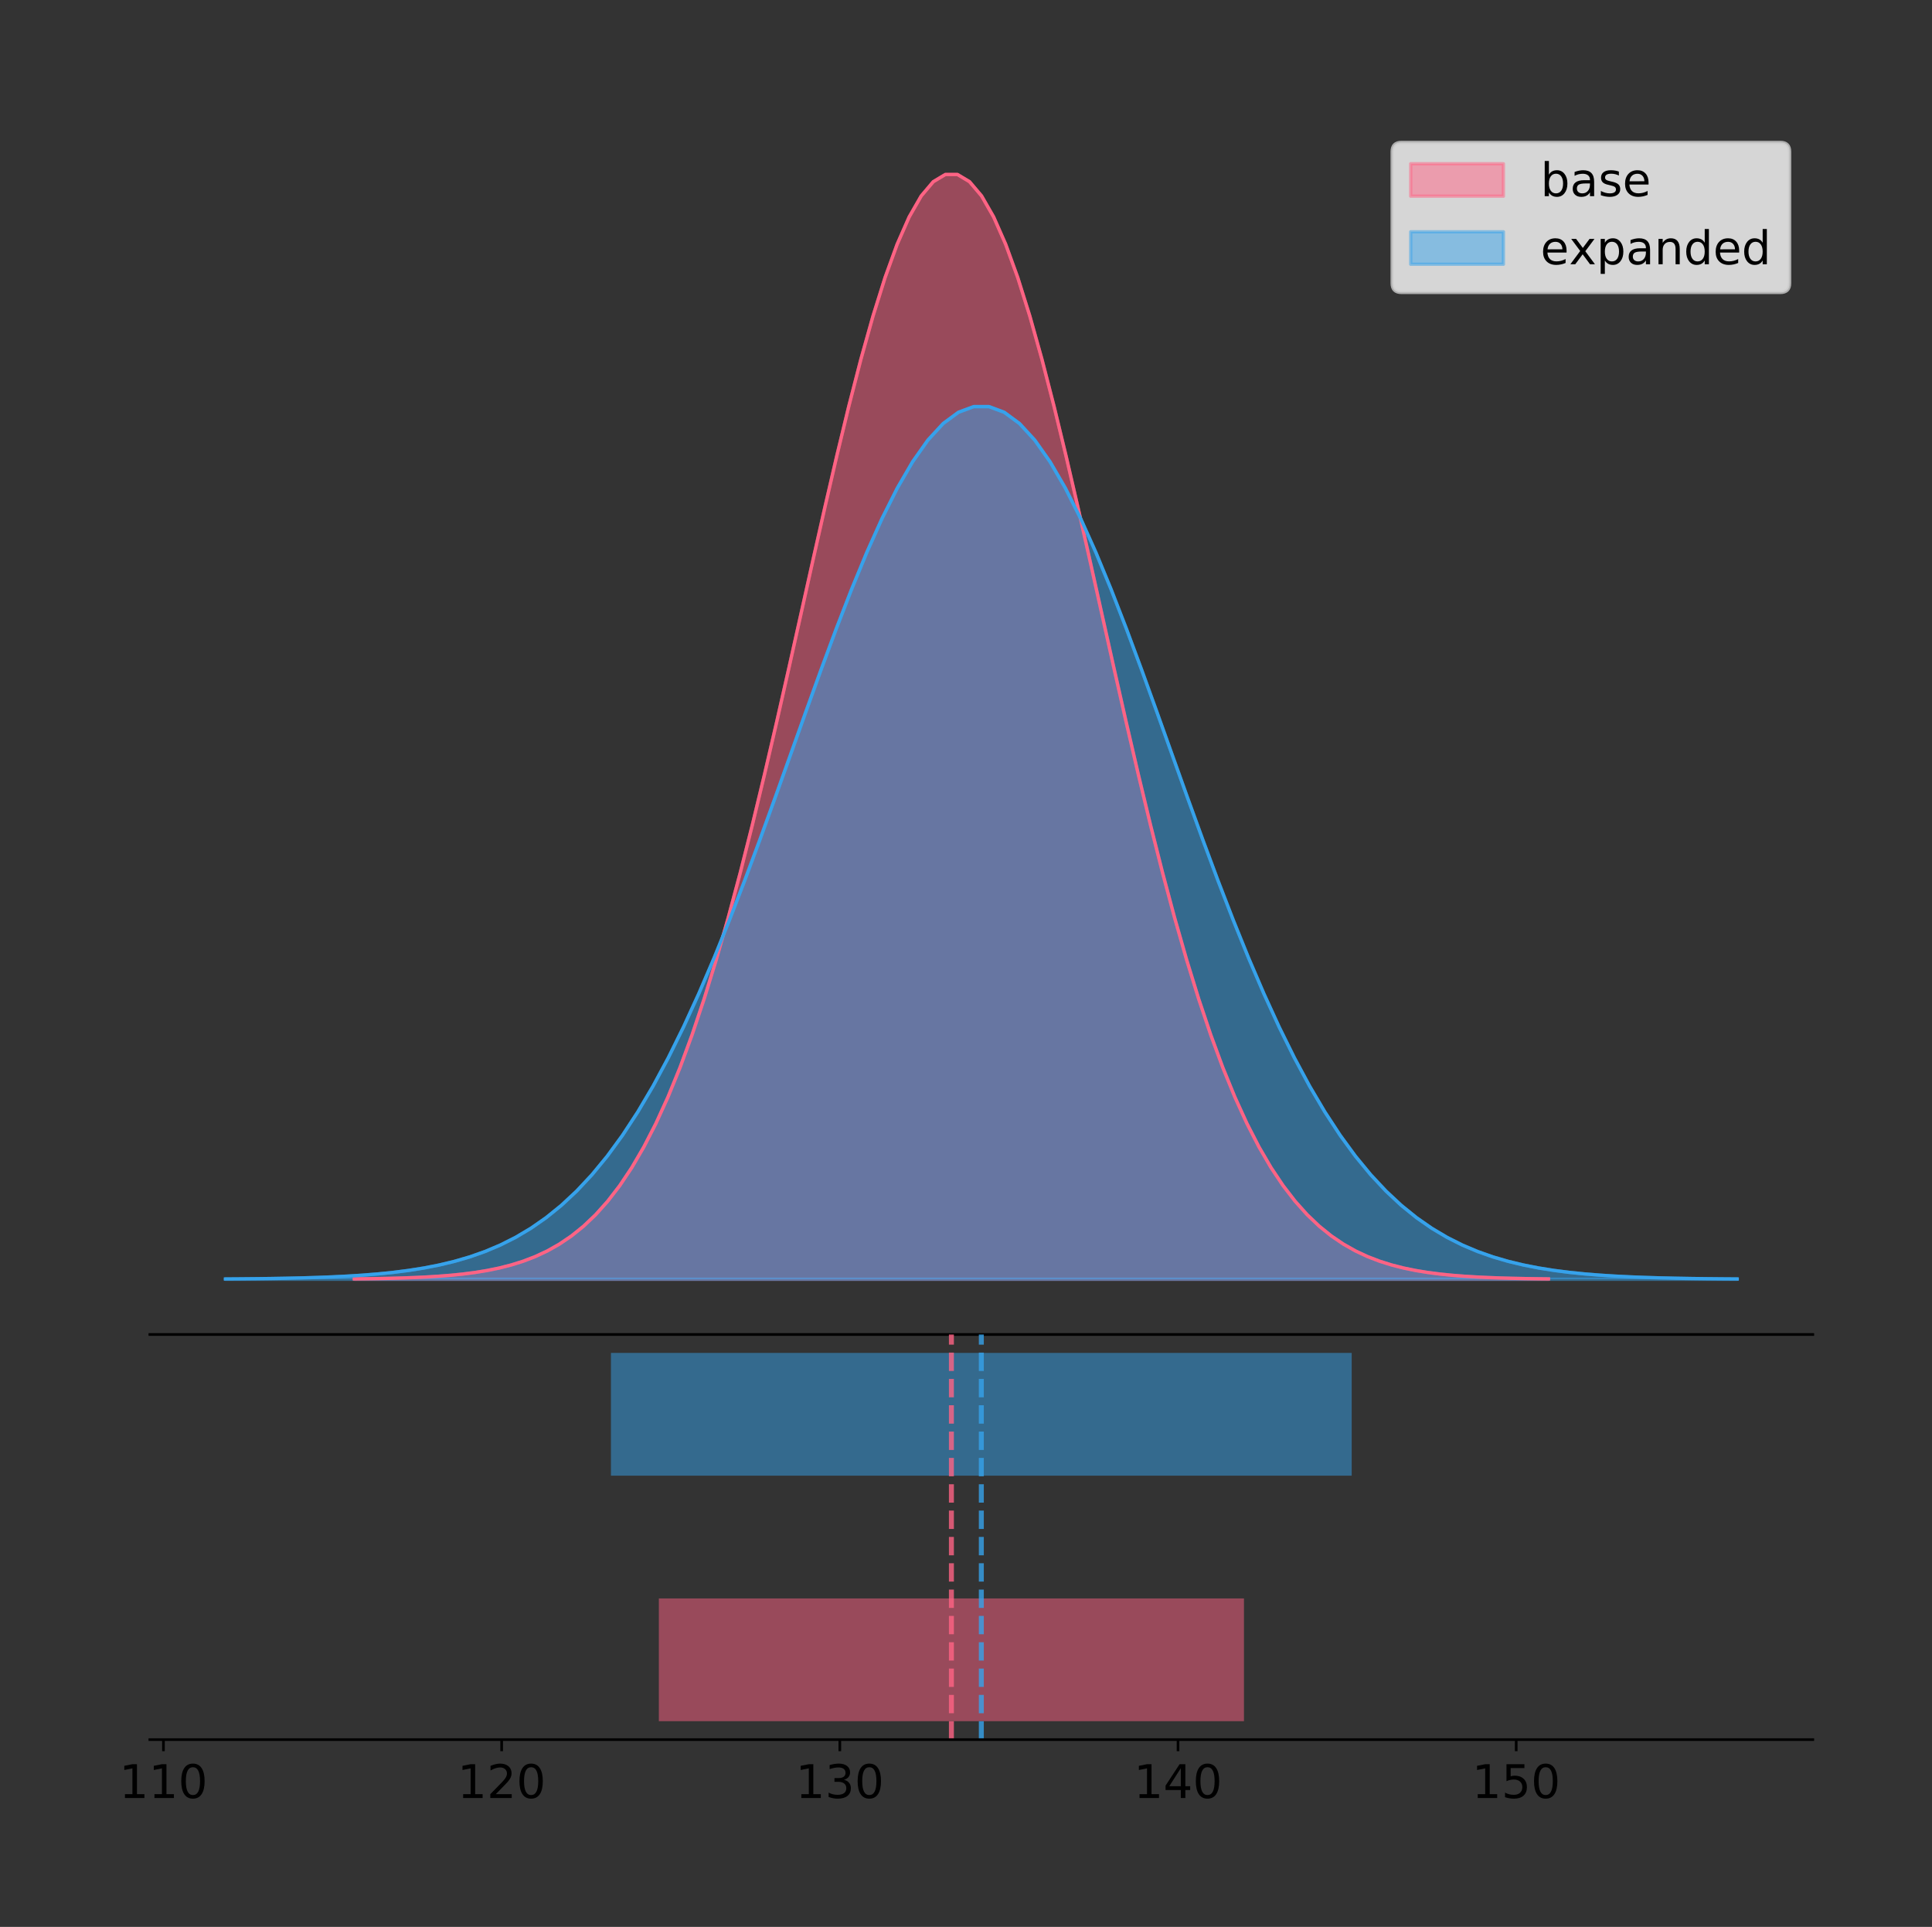 <?xml version="1.0" encoding="utf-8" standalone="no"?>
<!DOCTYPE svg PUBLIC "-//W3C//DTD SVG 1.1//EN"
  "http://www.w3.org/Graphics/SVG/1.1/DTD/svg11.dtd">
<!-- Created with matplotlib (https://matplotlib.org/) -->
<svg height="581.789pt" version="1.1" viewBox="0 0 583.457 581.789" width="583.457pt" xmlns="http://www.w3.org/2000/svg" xmlns:xlink="http://www.w3.org/1999/xlink">
 <rect x="0" y="0" width="583.457" height="581.789" fill="#333333" stroke="none"/>
 <defs>
  <style type="text/css">
*{stroke-linecap:butt;stroke-linejoin:round;}
  </style>
 </defs>
 <g id="figure_1">
  <g id="patch_1">
   <path d="M 0 581.789 
L 583.457 581.789 
L 583.457 0 
L 0 0 
z
" style="fill:none;"/>
  </g>
  <g id="axes_1">
   <g id="patch_2">
    <path d="M 45.257 402.93 
L 547.457 402.93 
L 547.457 36 
L 45.257 36 
z
" style="fill:none;"/>
   </g>
   <g id="PolyCollection_1">
    <defs>
     <path d="M 107.011 -195.538 
L 107.011 -195.65 
L 110.654 -195.692 
L 114.297 -195.749 
L 117.939 -195.825 
L 121.582 -195.925 
L 125.225 -196.058 
L 128.867 -196.23 
L 132.51 -196.455 
L 136.152 -196.744 
L 139.795 -197.115 
L 143.438 -197.585 
L 147.08 -198.179 
L 150.723 -198.923 
L 154.365 -199.848 
L 158.008 -200.99 
L 161.651 -202.39 
L 165.293 -204.093 
L 168.936 -206.151 
L 172.579 -208.617 
L 176.221 -211.552 
L 179.864 -215.017 
L 183.506 -219.078 
L 187.149 -223.801 
L 190.792 -229.25 
L 194.434 -235.488 
L 198.077 -242.572 
L 201.719 -250.552 
L 205.362 -259.468 
L 209.005 -269.344 
L 212.647 -280.192 
L 216.29 -292.002 
L 219.933 -304.744 
L 223.575 -318.365 
L 227.218 -332.786 
L 230.86 -347.901 
L 234.503 -363.58 
L 238.146 -379.667 
L 241.788 -395.98 
L 245.431 -412.318 
L 249.074 -428.462 
L 252.716 -444.18 
L 256.359 -459.23 
L 260.001 -473.372 
L 263.644 -486.366 
L 267.287 -497.987 
L 270.929 -508.025 
L 274.572 -516.294 
L 278.214 -522.64 
L 281.857 -526.94 
L 285.5 -529.111 
L 289.142 -529.111 
L 292.785 -526.94 
L 296.428 -522.64 
L 300.07 -516.294 
L 303.713 -508.025 
L 307.355 -497.987 
L 310.998 -486.366 
L 314.641 -473.372 
L 318.283 -459.23 
L 321.926 -444.18 
L 325.568 -428.462 
L 329.211 -412.318 
L 332.854 -395.98 
L 336.496 -379.667 
L 340.139 -363.58 
L 343.782 -347.901 
L 347.424 -332.786 
L 351.067 -318.365 
L 354.709 -304.744 
L 358.352 -292.002 
L 361.995 -280.192 
L 365.637 -269.344 
L 369.28 -259.468 
L 372.923 -250.552 
L 376.565 -242.572 
L 380.208 -235.488 
L 383.85 -229.25 
L 387.493 -223.801 
L 391.136 -219.078 
L 394.778 -215.017 
L 398.421 -211.552 
L 402.063 -208.617 
L 405.706 -206.151 
L 409.349 -204.093 
L 412.991 -202.39 
L 416.634 -200.99 
L 420.277 -199.848 
L 423.919 -198.923 
L 427.562 -198.179 
L 431.204 -197.585 
L 434.847 -197.115 
L 438.49 -196.744 
L 442.132 -196.455 
L 445.775 -196.23 
L 449.418 -196.058 
L 453.06 -195.925 
L 456.703 -195.825 
L 460.345 -195.749 
L 463.988 -195.692 
L 467.631 -195.65 
L 467.631 -195.538 
L 467.631 -195.538 
L 463.988 -195.538 
L 460.345 -195.538 
L 456.703 -195.538 
L 453.06 -195.538 
L 449.418 -195.538 
L 445.775 -195.538 
L 442.132 -195.538 
L 438.49 -195.538 
L 434.847 -195.538 
L 431.204 -195.538 
L 427.562 -195.538 
L 423.919 -195.538 
L 420.277 -195.538 
L 416.634 -195.538 
L 412.991 -195.538 
L 409.349 -195.538 
L 405.706 -195.538 
L 402.063 -195.538 
L 398.421 -195.538 
L 394.778 -195.538 
L 391.136 -195.538 
L 387.493 -195.538 
L 383.85 -195.538 
L 380.208 -195.538 
L 376.565 -195.538 
L 372.923 -195.538 
L 369.28 -195.538 
L 365.637 -195.538 
L 361.995 -195.538 
L 358.352 -195.538 
L 354.709 -195.538 
L 351.067 -195.538 
L 347.424 -195.538 
L 343.782 -195.538 
L 340.139 -195.538 
L 336.496 -195.538 
L 332.854 -195.538 
L 329.211 -195.538 
L 325.568 -195.538 
L 321.926 -195.538 
L 318.283 -195.538 
L 314.641 -195.538 
L 310.998 -195.538 
L 307.355 -195.538 
L 303.713 -195.538 
L 300.07 -195.538 
L 296.428 -195.538 
L 292.785 -195.538 
L 289.142 -195.538 
L 285.5 -195.538 
L 281.857 -195.538 
L 278.214 -195.538 
L 274.572 -195.538 
L 270.929 -195.538 
L 267.287 -195.538 
L 263.644 -195.538 
L 260.001 -195.538 
L 256.359 -195.538 
L 252.716 -195.538 
L 249.074 -195.538 
L 245.431 -195.538 
L 241.788 -195.538 
L 238.146 -195.538 
L 234.503 -195.538 
L 230.86 -195.538 
L 227.218 -195.538 
L 223.575 -195.538 
L 219.933 -195.538 
L 216.29 -195.538 
L 212.647 -195.538 
L 209.005 -195.538 
L 205.362 -195.538 
L 201.719 -195.538 
L 198.077 -195.538 
L 194.434 -195.538 
L 190.792 -195.538 
L 187.149 -195.538 
L 183.506 -195.538 
L 179.864 -195.538 
L 176.221 -195.538 
L 172.579 -195.538 
L 168.936 -195.538 
L 165.293 -195.538 
L 161.651 -195.538 
L 158.008 -195.538 
L 154.365 -195.538 
L 150.723 -195.538 
L 147.08 -195.538 
L 143.438 -195.538 
L 139.795 -195.538 
L 136.152 -195.538 
L 132.51 -195.538 
L 128.867 -195.538 
L 125.225 -195.538 
L 121.582 -195.538 
L 117.939 -195.538 
L 114.297 -195.538 
L 110.654 -195.538 
L 107.011 -195.538 
z
" id="m937a889ac1" style="stroke:#ff6384;stroke-opacity:0.5;"/>
    </defs>
    <g clip-path="url(#p62adaef7a5)">
     <use style="fill:#ff6384;fill-opacity:0.5;stroke:#ff6384;stroke-opacity:0.5;" x="0" xlink:href="#m937a889ac1" y="581.789"/>
    </g>
   </g>
   <g id="PolyCollection_2">
    <defs>
     <path d="M 68.084 -195.538 
L 68.084 -195.626 
L 72.696 -195.66 
L 77.307 -195.705 
L 81.919 -195.765 
L 86.53 -195.844 
L 91.142 -195.948 
L 95.753 -196.085 
L 100.365 -196.262 
L 104.977 -196.491 
L 109.588 -196.783 
L 114.2 -197.155 
L 118.811 -197.624 
L 123.423 -198.212 
L 128.034 -198.942 
L 132.646 -199.845 
L 137.258 -200.95 
L 141.869 -202.296 
L 146.481 -203.921 
L 151.092 -205.869 
L 155.704 -208.187 
L 160.315 -210.924 
L 164.927 -214.132 
L 169.538 -217.862 
L 174.15 -222.167 
L 178.762 -227.094 
L 183.373 -232.69 
L 187.985 -238.993 
L 192.596 -246.035 
L 197.208 -253.837 
L 201.819 -262.405 
L 206.431 -271.734 
L 211.043 -281.799 
L 215.654 -292.558 
L 220.266 -303.948 
L 224.877 -315.888 
L 229.489 -328.273 
L 234.1 -340.979 
L 238.712 -353.865 
L 243.324 -366.77 
L 247.935 -379.522 
L 252.547 -391.937 
L 257.158 -403.825 
L 261.77 -414.995 
L 266.381 -425.259 
L 270.993 -434.438 
L 275.605 -442.367 
L 280.216 -448.899 
L 284.828 -453.911 
L 289.439 -457.308 
L 294.051 -459.023 
L 298.662 -459.023 
L 303.274 -457.308 
L 307.886 -453.911 
L 312.497 -448.899 
L 317.109 -442.367 
L 321.72 -434.438 
L 326.332 -425.259 
L 330.943 -414.995 
L 335.555 -403.825 
L 340.167 -391.937 
L 344.778 -379.522 
L 349.39 -366.77 
L 354.001 -353.865 
L 358.613 -340.979 
L 363.224 -328.273 
L 367.836 -315.888 
L 372.448 -303.948 
L 377.059 -292.558 
L 381.671 -281.799 
L 386.282 -271.734 
L 390.894 -262.405 
L 395.505 -253.837 
L 400.117 -246.035 
L 404.729 -238.993 
L 409.34 -232.69 
L 413.952 -227.094 
L 418.563 -222.167 
L 423.175 -217.862 
L 427.786 -214.132 
L 432.398 -210.924 
L 437.01 -208.187 
L 441.621 -205.869 
L 446.233 -203.921 
L 450.844 -202.296 
L 455.456 -200.95 
L 460.067 -199.845 
L 464.679 -198.942 
L 469.291 -198.212 
L 473.902 -197.624 
L 478.514 -197.155 
L 483.125 -196.783 
L 487.737 -196.491 
L 492.348 -196.262 
L 496.96 -196.085 
L 501.572 -195.948 
L 506.183 -195.844 
L 510.795 -195.765 
L 515.406 -195.705 
L 520.018 -195.66 
L 524.629 -195.626 
L 524.629 -195.538 
L 524.629 -195.538 
L 520.018 -195.538 
L 515.406 -195.538 
L 510.795 -195.538 
L 506.183 -195.538 
L 501.572 -195.538 
L 496.96 -195.538 
L 492.348 -195.538 
L 487.737 -195.538 
L 483.125 -195.538 
L 478.514 -195.538 
L 473.902 -195.538 
L 469.291 -195.538 
L 464.679 -195.538 
L 460.067 -195.538 
L 455.456 -195.538 
L 450.844 -195.538 
L 446.233 -195.538 
L 441.621 -195.538 
L 437.01 -195.538 
L 432.398 -195.538 
L 427.786 -195.538 
L 423.175 -195.538 
L 418.563 -195.538 
L 413.952 -195.538 
L 409.34 -195.538 
L 404.729 -195.538 
L 400.117 -195.538 
L 395.505 -195.538 
L 390.894 -195.538 
L 386.282 -195.538 
L 381.671 -195.538 
L 377.059 -195.538 
L 372.448 -195.538 
L 367.836 -195.538 
L 363.224 -195.538 
L 358.613 -195.538 
L 354.001 -195.538 
L 349.39 -195.538 
L 344.778 -195.538 
L 340.167 -195.538 
L 335.555 -195.538 
L 330.943 -195.538 
L 326.332 -195.538 
L 321.72 -195.538 
L 317.109 -195.538 
L 312.497 -195.538 
L 307.886 -195.538 
L 303.274 -195.538 
L 298.662 -195.538 
L 294.051 -195.538 
L 289.439 -195.538 
L 284.828 -195.538 
L 280.216 -195.538 
L 275.605 -195.538 
L 270.993 -195.538 
L 266.381 -195.538 
L 261.77 -195.538 
L 257.158 -195.538 
L 252.547 -195.538 
L 247.935 -195.538 
L 243.324 -195.538 
L 238.712 -195.538 
L 234.1 -195.538 
L 229.489 -195.538 
L 224.877 -195.538 
L 220.266 -195.538 
L 215.654 -195.538 
L 211.043 -195.538 
L 206.431 -195.538 
L 201.819 -195.538 
L 197.208 -195.538 
L 192.596 -195.538 
L 187.985 -195.538 
L 183.373 -195.538 
L 178.762 -195.538 
L 174.15 -195.538 
L 169.538 -195.538 
L 164.927 -195.538 
L 160.315 -195.538 
L 155.704 -195.538 
L 151.092 -195.538 
L 146.481 -195.538 
L 141.869 -195.538 
L 137.258 -195.538 
L 132.646 -195.538 
L 128.034 -195.538 
L 123.423 -195.538 
L 118.811 -195.538 
L 114.2 -195.538 
L 109.588 -195.538 
L 104.977 -195.538 
L 100.365 -195.538 
L 95.753 -195.538 
L 91.142 -195.538 
L 86.53 -195.538 
L 81.919 -195.538 
L 77.307 -195.538 
L 72.696 -195.538 
L 68.084 -195.538 
z
" id="mda57b1b134" style="stroke:#36a2eb;stroke-opacity:0.5;"/>
    </defs>
    <g clip-path="url(#p62adaef7a5)">
     <use style="fill:#36a2eb;fill-opacity:0.5;stroke:#36a2eb;stroke-opacity:0.5;" x="0" xlink:href="#mda57b1b134" y="581.789"/>
    </g>
   </g>
   <g id="line2d_1">
    <path clip-path="url(#p62adaef7a5)" d="M 107.011 386.139 
L 110.654 386.097 
L 114.297 386.04 
L 117.939 385.965 
L 121.582 385.864 
L 125.225 385.732 
L 128.867 385.559 
L 132.51 385.334 
L 136.152 385.045 
L 139.795 384.675 
L 143.438 384.204 
L 147.08 383.61 
L 150.723 382.867 
L 154.365 381.941 
L 158.008 380.799 
L 161.651 379.399 
L 165.293 377.696 
L 168.936 375.639 
L 172.579 373.172 
L 176.221 370.238 
L 179.864 366.772 
L 183.506 362.711 
L 187.149 357.989 
L 190.792 352.539 
L 194.434 346.301 
L 198.077 339.217 
L 201.719 331.237 
L 205.362 322.322 
L 209.005 312.445 
L 212.647 301.597 
L 216.29 289.787 
L 219.933 277.045 
L 223.575 263.424 
L 227.218 249.004 
L 230.86 233.888 
L 234.503 218.209 
L 238.146 202.123 
L 241.788 185.809 
L 245.431 169.471 
L 249.074 153.327 
L 252.716 137.61 
L 256.359 122.559 
L 260.001 108.418 
L 263.644 95.423 
L 267.287 83.803 
L 270.929 73.765 
L 274.572 65.495 
L 278.214 59.15 
L 281.857 54.85 
L 285.5 52.679 
L 289.142 52.679 
L 292.785 54.85 
L 296.428 59.15 
L 300.07 65.495 
L 303.713 73.765 
L 307.355 83.803 
L 310.998 95.423 
L 314.641 108.418 
L 318.283 122.559 
L 321.926 137.61 
L 325.568 153.327 
L 329.211 169.471 
L 332.854 185.809 
L 336.496 202.123 
L 340.139 218.209 
L 343.782 233.888 
L 347.424 249.004 
L 351.067 263.424 
L 354.709 277.045 
L 358.352 289.787 
L 361.995 301.597 
L 365.637 312.445 
L 369.28 322.322 
L 372.923 331.237 
L 376.565 339.217 
L 380.208 346.301 
L 383.85 352.539 
L 387.493 357.989 
L 391.136 362.711 
L 394.778 366.772 
L 398.421 370.238 
L 402.063 373.172 
L 405.706 375.639 
L 409.349 377.696 
L 412.991 379.399 
L 416.634 380.799 
L 420.277 381.941 
L 423.919 382.867 
L 427.562 383.61 
L 431.204 384.204 
L 434.847 384.675 
L 438.49 385.045 
L 442.132 385.334 
L 445.775 385.559 
L 449.418 385.732 
L 453.06 385.864 
L 456.703 385.965 
L 460.345 386.04 
L 463.988 386.097 
L 467.631 386.139 
" style="fill:none;stroke:#ff6384;stroke-linecap:square;"/>
   </g>
   <g id="line2d_2">
    <path clip-path="url(#p62adaef7a5)" d="M 68.084 386.163 
L 72.696 386.13 
L 77.307 386.085 
L 81.919 386.025 
L 86.53 385.945 
L 91.142 385.841 
L 95.753 385.704 
L 100.365 385.527 
L 104.977 385.299 
L 109.588 385.006 
L 114.2 384.634 
L 118.811 384.165 
L 123.423 383.578 
L 128.034 382.847 
L 132.646 381.945 
L 137.258 380.839 
L 141.869 379.494 
L 146.481 377.869 
L 151.092 375.92 
L 155.704 373.602 
L 160.315 370.865 
L 164.927 367.657 
L 169.538 363.927 
L 174.15 359.623 
L 178.762 354.695 
L 183.373 349.1 
L 187.985 342.796 
L 192.596 335.754 
L 197.208 327.953 
L 201.819 319.384 
L 206.431 310.056 
L 211.043 299.991 
L 215.654 289.232 
L 220.266 277.841 
L 224.877 265.902 
L 229.489 253.517 
L 234.1 240.81 
L 238.712 227.925 
L 243.324 215.019 
L 247.935 202.267 
L 252.547 189.852 
L 257.158 177.964 
L 261.77 166.794 
L 266.381 156.53 
L 270.993 147.351 
L 275.605 139.422 
L 280.216 132.89 
L 284.828 127.878 
L 289.439 124.482 
L 294.051 122.767 
L 298.662 122.767 
L 303.274 124.482 
L 307.886 127.878 
L 312.497 132.89 
L 317.109 139.422 
L 321.72 147.351 
L 326.332 156.53 
L 330.943 166.794 
L 335.555 177.964 
L 340.167 189.852 
L 344.778 202.267 
L 349.39 215.019 
L 354.001 227.925 
L 358.613 240.81 
L 363.224 253.517 
L 367.836 265.902 
L 372.448 277.841 
L 377.059 289.232 
L 381.671 299.991 
L 386.282 310.056 
L 390.894 319.384 
L 395.505 327.953 
L 400.117 335.754 
L 404.729 342.796 
L 409.34 349.1 
L 413.952 354.695 
L 418.563 359.623 
L 423.175 363.927 
L 427.786 367.657 
L 432.398 370.865 
L 437.01 373.602 
L 441.621 375.92 
L 446.233 377.869 
L 450.844 379.494 
L 455.456 380.839 
L 460.067 381.945 
L 464.679 382.847 
L 469.291 383.578 
L 473.902 384.165 
L 478.514 384.634 
L 483.125 385.006 
L 487.737 385.299 
L 492.348 385.527 
L 496.96 385.704 
L 501.572 385.841 
L 506.183 385.945 
L 510.795 386.025 
L 515.406 386.085 
L 520.018 386.13 
L 524.629 386.163 
" style="fill:none;stroke:#36a2eb;stroke-linecap:square;"/>
   </g>
   <g id="patch_3">
    <path d="M 45.257 402.93 
L 547.457 402.93 
" style="fill:none;stroke:#000000;stroke-linecap:square;stroke-linejoin:miter;stroke-width:0.8;"/>
   </g>
   <g id="legend_1">
    <g id="patch_4">
     <path d="M 423.229 88.299 
L 537.657 88.299 
Q 540.457 88.299 540.457 85.499 
L 540.457 45.8 
Q 540.457 43 537.657 43 
L 423.229 43 
Q 420.429 43 420.429 45.8 
L 420.429 85.499 
Q 420.429 88.299 423.229 88.299 
z
" style="fill:#ffffff;opacity:0.8;stroke:#cccccc;stroke-linejoin:miter;"/>
    </g>
    <g id="patch_5">
     <path d="M 426.029 59.238 
L 454.029 59.238 
L 454.029 49.438 
L 426.029 49.438 
z
" style="fill:#ff6384;opacity:0.5;stroke:#ff6384;stroke-linejoin:miter;"/>
    </g>
    <g id="text_1">
     <!-- base -->
     <defs>
      <path d="M 48.688 27.297 
Q 48.688 37.203 44.609 42.844 
Q 40.531 48.484 33.406 48.484 
Q 26.266 48.484 22.188 42.844 
Q 18.109 37.203 18.109 27.297 
Q 18.109 17.391 22.188 11.75 
Q 26.266 6.109 33.406 6.109 
Q 40.531 6.109 44.609 11.75 
Q 48.688 17.391 48.688 27.297 
z
M 18.109 46.391 
Q 20.953 51.266 25.266 53.625 
Q 29.594 56 35.594 56 
Q 45.562 56 51.781 48.094 
Q 58.016 40.188 58.016 27.297 
Q 58.016 14.406 51.781 6.484 
Q 45.562 -1.422 35.594 -1.422 
Q 29.594 -1.422 25.266 0.953 
Q 20.953 3.328 18.109 8.203 
L 18.109 0 
L 9.078 0 
L 9.078 75.984 
L 18.109 75.984 
z
" id="DejaVuSans-98"/>
      <path d="M 34.281 27.484 
Q 23.391 27.484 19.188 25 
Q 14.984 22.516 14.984 16.5 
Q 14.984 11.719 18.141 8.906 
Q 21.297 6.109 26.703 6.109 
Q 34.188 6.109 38.703 11.406 
Q 43.219 16.703 43.219 25.484 
L 43.219 27.484 
z
M 52.203 31.203 
L 52.203 0 
L 43.219 0 
L 43.219 8.297 
Q 40.141 3.328 35.547 0.953 
Q 30.953 -1.422 24.312 -1.422 
Q 15.922 -1.422 10.953 3.297 
Q 6 8.016 6 15.922 
Q 6 25.141 12.172 29.828 
Q 18.359 34.516 30.609 34.516 
L 43.219 34.516 
L 43.219 35.406 
Q 43.219 41.609 39.141 45 
Q 35.062 48.391 27.688 48.391 
Q 23 48.391 18.547 47.266 
Q 14.109 46.141 10.016 43.891 
L 10.016 52.203 
Q 14.938 54.109 19.578 55.047 
Q 24.219 56 28.609 56 
Q 40.484 56 46.344 49.844 
Q 52.203 43.703 52.203 31.203 
z
" id="DejaVuSans-97"/>
      <path d="M 44.281 53.078 
L 44.281 44.578 
Q 40.484 46.531 36.375 47.5 
Q 32.281 48.484 27.875 48.484 
Q 21.188 48.484 17.844 46.438 
Q 14.5 44.391 14.5 40.281 
Q 14.5 37.156 16.891 35.375 
Q 19.281 33.594 26.516 31.984 
L 29.594 31.297 
Q 39.156 29.25 43.188 25.516 
Q 47.219 21.781 47.219 15.094 
Q 47.219 7.469 41.188 3.016 
Q 35.156 -1.422 24.609 -1.422 
Q 20.219 -1.422 15.453 -0.562 
Q 10.688 0.297 5.422 2 
L 5.422 11.281 
Q 10.406 8.688 15.234 7.391 
Q 20.062 6.109 24.812 6.109 
Q 31.156 6.109 34.562 8.281 
Q 37.984 10.453 37.984 14.406 
Q 37.984 18.062 35.516 20.016 
Q 33.062 21.969 24.703 23.781 
L 21.578 24.516 
Q 13.234 26.266 9.516 29.906 
Q 5.812 33.547 5.812 39.891 
Q 5.812 47.609 11.281 51.797 
Q 16.75 56 26.812 56 
Q 31.781 56 36.172 55.266 
Q 40.578 54.547 44.281 53.078 
z
" id="DejaVuSans-115"/>
      <path d="M 56.203 29.594 
L 56.203 25.203 
L 14.891 25.203 
Q 15.484 15.922 20.484 11.062 
Q 25.484 6.203 34.422 6.203 
Q 39.594 6.203 44.453 7.469 
Q 49.312 8.734 54.109 11.281 
L 54.109 2.781 
Q 49.266 0.734 44.188 -0.344 
Q 39.109 -1.422 33.891 -1.422 
Q 20.797 -1.422 13.156 6.188 
Q 5.516 13.812 5.516 26.812 
Q 5.516 40.234 12.766 48.109 
Q 20.016 56 32.328 56 
Q 43.359 56 49.781 48.891 
Q 56.203 41.797 56.203 29.594 
z
M 47.219 32.234 
Q 47.125 39.594 43.094 43.984 
Q 39.062 48.391 32.422 48.391 
Q 24.906 48.391 20.391 44.141 
Q 15.875 39.891 15.188 32.172 
z
" id="DejaVuSans-101"/>
     </defs>
     <g transform="translate(465.229 59.238)scale(0.14 -0.14)">
      <use xlink:href="#DejaVuSans-98"/>
      <use x="63.477" xlink:href="#DejaVuSans-97"/>
      <use x="124.756" xlink:href="#DejaVuSans-115"/>
      <use x="176.855" xlink:href="#DejaVuSans-101"/>
     </g>
    </g>
    <g id="patch_6">
     <path d="M 426.029 79.787 
L 454.029 79.787 
L 454.029 69.987 
L 426.029 69.987 
z
" style="fill:#36a2eb;opacity:0.5;stroke:#36a2eb;stroke-linejoin:miter;"/>
    </g>
    <g id="text_2">
     <!-- expanded -->
     <defs>
      <path d="M 54.891 54.688 
L 35.109 28.078 
L 55.906 0 
L 45.312 0 
L 29.391 21.484 
L 13.484 0 
L 2.875 0 
L 24.125 28.609 
L 4.688 54.688 
L 15.281 54.688 
L 29.781 35.203 
L 44.281 54.688 
z
" id="DejaVuSans-120"/>
      <path d="M 18.109 8.203 
L 18.109 -20.797 
L 9.078 -20.797 
L 9.078 54.688 
L 18.109 54.688 
L 18.109 46.391 
Q 20.953 51.266 25.266 53.625 
Q 29.594 56 35.594 56 
Q 45.562 56 51.781 48.094 
Q 58.016 40.188 58.016 27.297 
Q 58.016 14.406 51.781 6.484 
Q 45.562 -1.422 35.594 -1.422 
Q 29.594 -1.422 25.266 0.953 
Q 20.953 3.328 18.109 8.203 
z
M 48.688 27.297 
Q 48.688 37.203 44.609 42.844 
Q 40.531 48.484 33.406 48.484 
Q 26.266 48.484 22.188 42.844 
Q 18.109 37.203 18.109 27.297 
Q 18.109 17.391 22.188 11.75 
Q 26.266 6.109 33.406 6.109 
Q 40.531 6.109 44.609 11.75 
Q 48.688 17.391 48.688 27.297 
z
" id="DejaVuSans-112"/>
      <path d="M 54.891 33.016 
L 54.891 0 
L 45.906 0 
L 45.906 32.719 
Q 45.906 40.484 42.875 44.328 
Q 39.844 48.188 33.797 48.188 
Q 26.516 48.188 22.312 43.547 
Q 18.109 38.922 18.109 30.906 
L 18.109 0 
L 9.078 0 
L 9.078 54.688 
L 18.109 54.688 
L 18.109 46.188 
Q 21.344 51.125 25.703 53.562 
Q 30.078 56 35.797 56 
Q 45.219 56 50.047 50.172 
Q 54.891 44.344 54.891 33.016 
z
" id="DejaVuSans-110"/>
      <path d="M 45.406 46.391 
L 45.406 75.984 
L 54.391 75.984 
L 54.391 0 
L 45.406 0 
L 45.406 8.203 
Q 42.578 3.328 38.25 0.953 
Q 33.938 -1.422 27.875 -1.422 
Q 17.969 -1.422 11.734 6.484 
Q 5.516 14.406 5.516 27.297 
Q 5.516 40.188 11.734 48.094 
Q 17.969 56 27.875 56 
Q 33.938 56 38.25 53.625 
Q 42.578 51.266 45.406 46.391 
z
M 14.797 27.297 
Q 14.797 17.391 18.875 11.75 
Q 22.953 6.109 30.078 6.109 
Q 37.203 6.109 41.297 11.75 
Q 45.406 17.391 45.406 27.297 
Q 45.406 37.203 41.297 42.844 
Q 37.203 48.484 30.078 48.484 
Q 22.953 48.484 18.875 42.844 
Q 14.797 37.203 14.797 27.297 
z
" id="DejaVuSans-100"/>
     </defs>
     <g transform="translate(465.229 79.787)scale(0.14 -0.14)">
      <use xlink:href="#DejaVuSans-101"/>
      <use x="61.508" xlink:href="#DejaVuSans-120"/>
      <use x="120.688" xlink:href="#DejaVuSans-112"/>
      <use x="184.164" xlink:href="#DejaVuSans-97"/>
      <use x="245.443" xlink:href="#DejaVuSans-110"/>
      <use x="308.822" xlink:href="#DejaVuSans-100"/>
      <use x="372.299" xlink:href="#DejaVuSans-101"/>
      <use x="433.822" xlink:href="#DejaVuSans-100"/>
     </g>
    </g>
   </g>
  </g>
  <g id="axes_2">
   <g id="patch_7">
    <path d="M 45.257 525.24 
L 547.457 525.24 
L 547.457 402.93 
L 45.257 402.93 
z
" style="fill:none;"/>
   </g>
   <g id="patch_8">
    <path clip-path="url(#p3bd783c484)" d="M 198.969 519.68 
L 375.673 519.68 
L 375.673 482.617 
L 198.969 482.617 
z
" style="fill:#ff6384;opacity:0.5;"/>
   </g>
   <g id="patch_9">
    <path clip-path="url(#p3bd783c484)" d="M 184.503 445.553 
L 408.21 445.553 
L 408.21 408.49 
L 184.503 408.49 
z
" style="fill:#36a2eb;opacity:0.5;"/>
   </g>
   <g id="matplotlib.axis_1">
    <g id="xtick_1">
     <g id="line2d_3">
      <defs>
       <path d="M 0 0 
L 0 3.5 
" id="mf0f19b73d5" style="stroke:#000000;stroke-width:0.8;"/>
      </defs>
      <g>
       <use style="stroke:#000000;stroke-width:0.8;" x="49.361" xlink:href="#mf0f19b73d5" y="525.24"/>
      </g>
     </g>
     <g id="text_3">
      <!-- 110 -->
      <defs>
       <path d="M 12.406 8.297 
L 28.516 8.297 
L 28.516 63.922 
L 10.984 60.406 
L 10.984 69.391 
L 28.422 72.906 
L 38.281 72.906 
L 38.281 8.297 
L 54.391 8.297 
L 54.391 0 
L 12.406 0 
z
" id="DejaVuSans-49"/>
       <path d="M 31.781 66.406 
Q 24.172 66.406 20.328 58.906 
Q 16.5 51.422 16.5 36.375 
Q 16.5 21.391 20.328 13.891 
Q 24.172 6.391 31.781 6.391 
Q 39.453 6.391 43.281 13.891 
Q 47.125 21.391 47.125 36.375 
Q 47.125 51.422 43.281 58.906 
Q 39.453 66.406 31.781 66.406 
z
M 31.781 74.219 
Q 44.047 74.219 50.516 64.516 
Q 56.984 54.828 56.984 36.375 
Q 56.984 17.969 50.516 8.266 
Q 44.047 -1.422 31.781 -1.422 
Q 19.531 -1.422 13.062 8.266 
Q 6.594 17.969 6.594 36.375 
Q 6.594 54.828 13.062 64.516 
Q 19.531 74.219 31.781 74.219 
z
" id="DejaVuSans-48"/>
      </defs>
      <g transform="translate(36 542.878)scale(0.14 -0.14)">
       <use xlink:href="#DejaVuSans-49"/>
       <use x="63.623" xlink:href="#DejaVuSans-49"/>
       <use x="127.246" xlink:href="#DejaVuSans-48"/>
      </g>
     </g>
    </g>
    <g id="xtick_2">
     <g id="line2d_4">
      <g>
       <use style="stroke:#000000;stroke-width:0.8;" x="151.494" xlink:href="#mf0f19b73d5" y="525.24"/>
      </g>
     </g>
     <g id="text_4">
      <!-- 120 -->
      <defs>
       <path d="M 19.188 8.297 
L 53.609 8.297 
L 53.609 0 
L 7.328 0 
L 7.328 8.297 
Q 12.938 14.109 22.625 23.891 
Q 32.328 33.688 34.812 36.531 
Q 39.547 41.844 41.422 45.531 
Q 43.312 49.219 43.312 52.781 
Q 43.312 58.594 39.234 62.25 
Q 35.156 65.922 28.609 65.922 
Q 23.969 65.922 18.812 64.312 
Q 13.672 62.703 7.812 59.422 
L 7.812 69.391 
Q 13.766 71.781 18.938 73 
Q 24.125 74.219 28.422 74.219 
Q 39.75 74.219 46.484 68.547 
Q 53.219 62.891 53.219 53.422 
Q 53.219 48.922 51.531 44.891 
Q 49.859 40.875 45.406 35.406 
Q 44.188 33.984 37.641 27.219 
Q 31.109 20.453 19.188 8.297 
z
" id="DejaVuSans-50"/>
      </defs>
      <g transform="translate(138.133 542.878)scale(0.14 -0.14)">
       <use xlink:href="#DejaVuSans-49"/>
       <use x="63.623" xlink:href="#DejaVuSans-50"/>
       <use x="127.246" xlink:href="#DejaVuSans-48"/>
      </g>
     </g>
    </g>
    <g id="xtick_3">
     <g id="line2d_5">
      <g>
       <use style="stroke:#000000;stroke-width:0.8;" x="253.626" xlink:href="#mf0f19b73d5" y="525.24"/>
      </g>
     </g>
     <g id="text_5">
      <!-- 130 -->
      <defs>
       <path d="M 40.578 39.312 
Q 47.656 37.797 51.625 33 
Q 55.609 28.219 55.609 21.188 
Q 55.609 10.406 48.188 4.484 
Q 40.766 -1.422 27.094 -1.422 
Q 22.516 -1.422 17.656 -0.516 
Q 12.797 0.391 7.625 2.203 
L 7.625 11.719 
Q 11.719 9.328 16.594 8.109 
Q 21.484 6.891 26.812 6.891 
Q 36.078 6.891 40.938 10.547 
Q 45.797 14.203 45.797 21.188 
Q 45.797 27.641 41.281 31.266 
Q 36.766 34.906 28.719 34.906 
L 20.219 34.906 
L 20.219 43.016 
L 29.109 43.016 
Q 36.375 43.016 40.234 45.922 
Q 44.094 48.828 44.094 54.297 
Q 44.094 59.906 40.109 62.906 
Q 36.141 65.922 28.719 65.922 
Q 24.656 65.922 20.016 65.031 
Q 15.375 64.156 9.812 62.312 
L 9.812 71.094 
Q 15.438 72.656 20.344 73.438 
Q 25.25 74.219 29.594 74.219 
Q 40.828 74.219 47.359 69.109 
Q 53.906 64.016 53.906 55.328 
Q 53.906 49.266 50.438 45.094 
Q 46.969 40.922 40.578 39.312 
z
" id="DejaVuSans-51"/>
      </defs>
      <g transform="translate(240.265 542.878)scale(0.14 -0.14)">
       <use xlink:href="#DejaVuSans-49"/>
       <use x="63.623" xlink:href="#DejaVuSans-51"/>
       <use x="127.246" xlink:href="#DejaVuSans-48"/>
      </g>
     </g>
    </g>
    <g id="xtick_4">
     <g id="line2d_6">
      <g>
       <use style="stroke:#000000;stroke-width:0.8;" x="355.759" xlink:href="#mf0f19b73d5" y="525.24"/>
      </g>
     </g>
     <g id="text_6">
      <!-- 140 -->
      <defs>
       <path d="M 37.797 64.312 
L 12.891 25.391 
L 37.797 25.391 
z
M 35.203 72.906 
L 47.609 72.906 
L 47.609 25.391 
L 58.016 25.391 
L 58.016 17.188 
L 47.609 17.188 
L 47.609 0 
L 37.797 0 
L 37.797 17.188 
L 4.891 17.188 
L 4.891 26.703 
z
" id="DejaVuSans-52"/>
      </defs>
      <g transform="translate(342.398 542.878)scale(0.14 -0.14)">
       <use xlink:href="#DejaVuSans-49"/>
       <use x="63.623" xlink:href="#DejaVuSans-52"/>
       <use x="127.246" xlink:href="#DejaVuSans-48"/>
      </g>
     </g>
    </g>
    <g id="xtick_5">
     <g id="line2d_7">
      <g>
       <use style="stroke:#000000;stroke-width:0.8;" x="457.892" xlink:href="#mf0f19b73d5" y="525.24"/>
      </g>
     </g>
     <g id="text_7">
      <!-- 150 -->
      <defs>
       <path d="M 10.797 72.906 
L 49.516 72.906 
L 49.516 64.594 
L 19.828 64.594 
L 19.828 46.734 
Q 21.969 47.469 24.109 47.828 
Q 26.266 48.188 28.422 48.188 
Q 40.625 48.188 47.75 41.5 
Q 54.891 34.812 54.891 23.391 
Q 54.891 11.625 47.562 5.094 
Q 40.234 -1.422 26.906 -1.422 
Q 22.312 -1.422 17.547 -0.641 
Q 12.797 0.141 7.719 1.703 
L 7.719 11.625 
Q 12.109 9.234 16.797 8.062 
Q 21.484 6.891 26.703 6.891 
Q 35.156 6.891 40.078 11.328 
Q 45.016 15.766 45.016 23.391 
Q 45.016 31 40.078 35.438 
Q 35.156 39.891 26.703 39.891 
Q 22.75 39.891 18.812 39.016 
Q 14.891 38.141 10.797 36.281 
z
" id="DejaVuSans-53"/>
      </defs>
      <g transform="translate(444.53 542.878)scale(0.14 -0.14)">
       <use xlink:href="#DejaVuSans-49"/>
       <use x="63.623" xlink:href="#DejaVuSans-53"/>
       <use x="127.246" xlink:href="#DejaVuSans-48"/>
      </g>
     </g>
    </g>
   </g>
   <g id="line2d_8">
    <path clip-path="url(#p3bd783c484)" d="M 287.321 525.24 
L 287.321 402.93 
" style="fill:none;stroke:#ff6384;stroke-dasharray:5.55,2.4;stroke-dashoffset:0;stroke-opacity:0.8;stroke-width:1.5;"/>
   </g>
   <g id="line2d_9">
    <path clip-path="url(#p3bd783c484)" d="M 296.357 525.24 
L 296.357 402.93 
" style="fill:none;stroke:#36a2eb;stroke-dasharray:5.55,2.4;stroke-dashoffset:0;stroke-opacity:0.8;stroke-width:1.5;"/>
   </g>
   <g id="patch_10">
    <path d="M 45.257 525.24 
L 547.457 525.24 
" style="fill:none;stroke:#000000;stroke-linecap:square;stroke-linejoin:miter;stroke-width:0.8;"/>
   </g>
  </g>
 </g>
 <defs>
  <clipPath id="p62adaef7a5">
   <rect height="366.93" width="502.2" x="45.257" y="36"/>
  </clipPath>
  <clipPath id="p3bd783c484">
   <rect height="122.31" width="502.2" x="45.257" y="402.93"/>
  </clipPath>
 </defs>
</svg>
